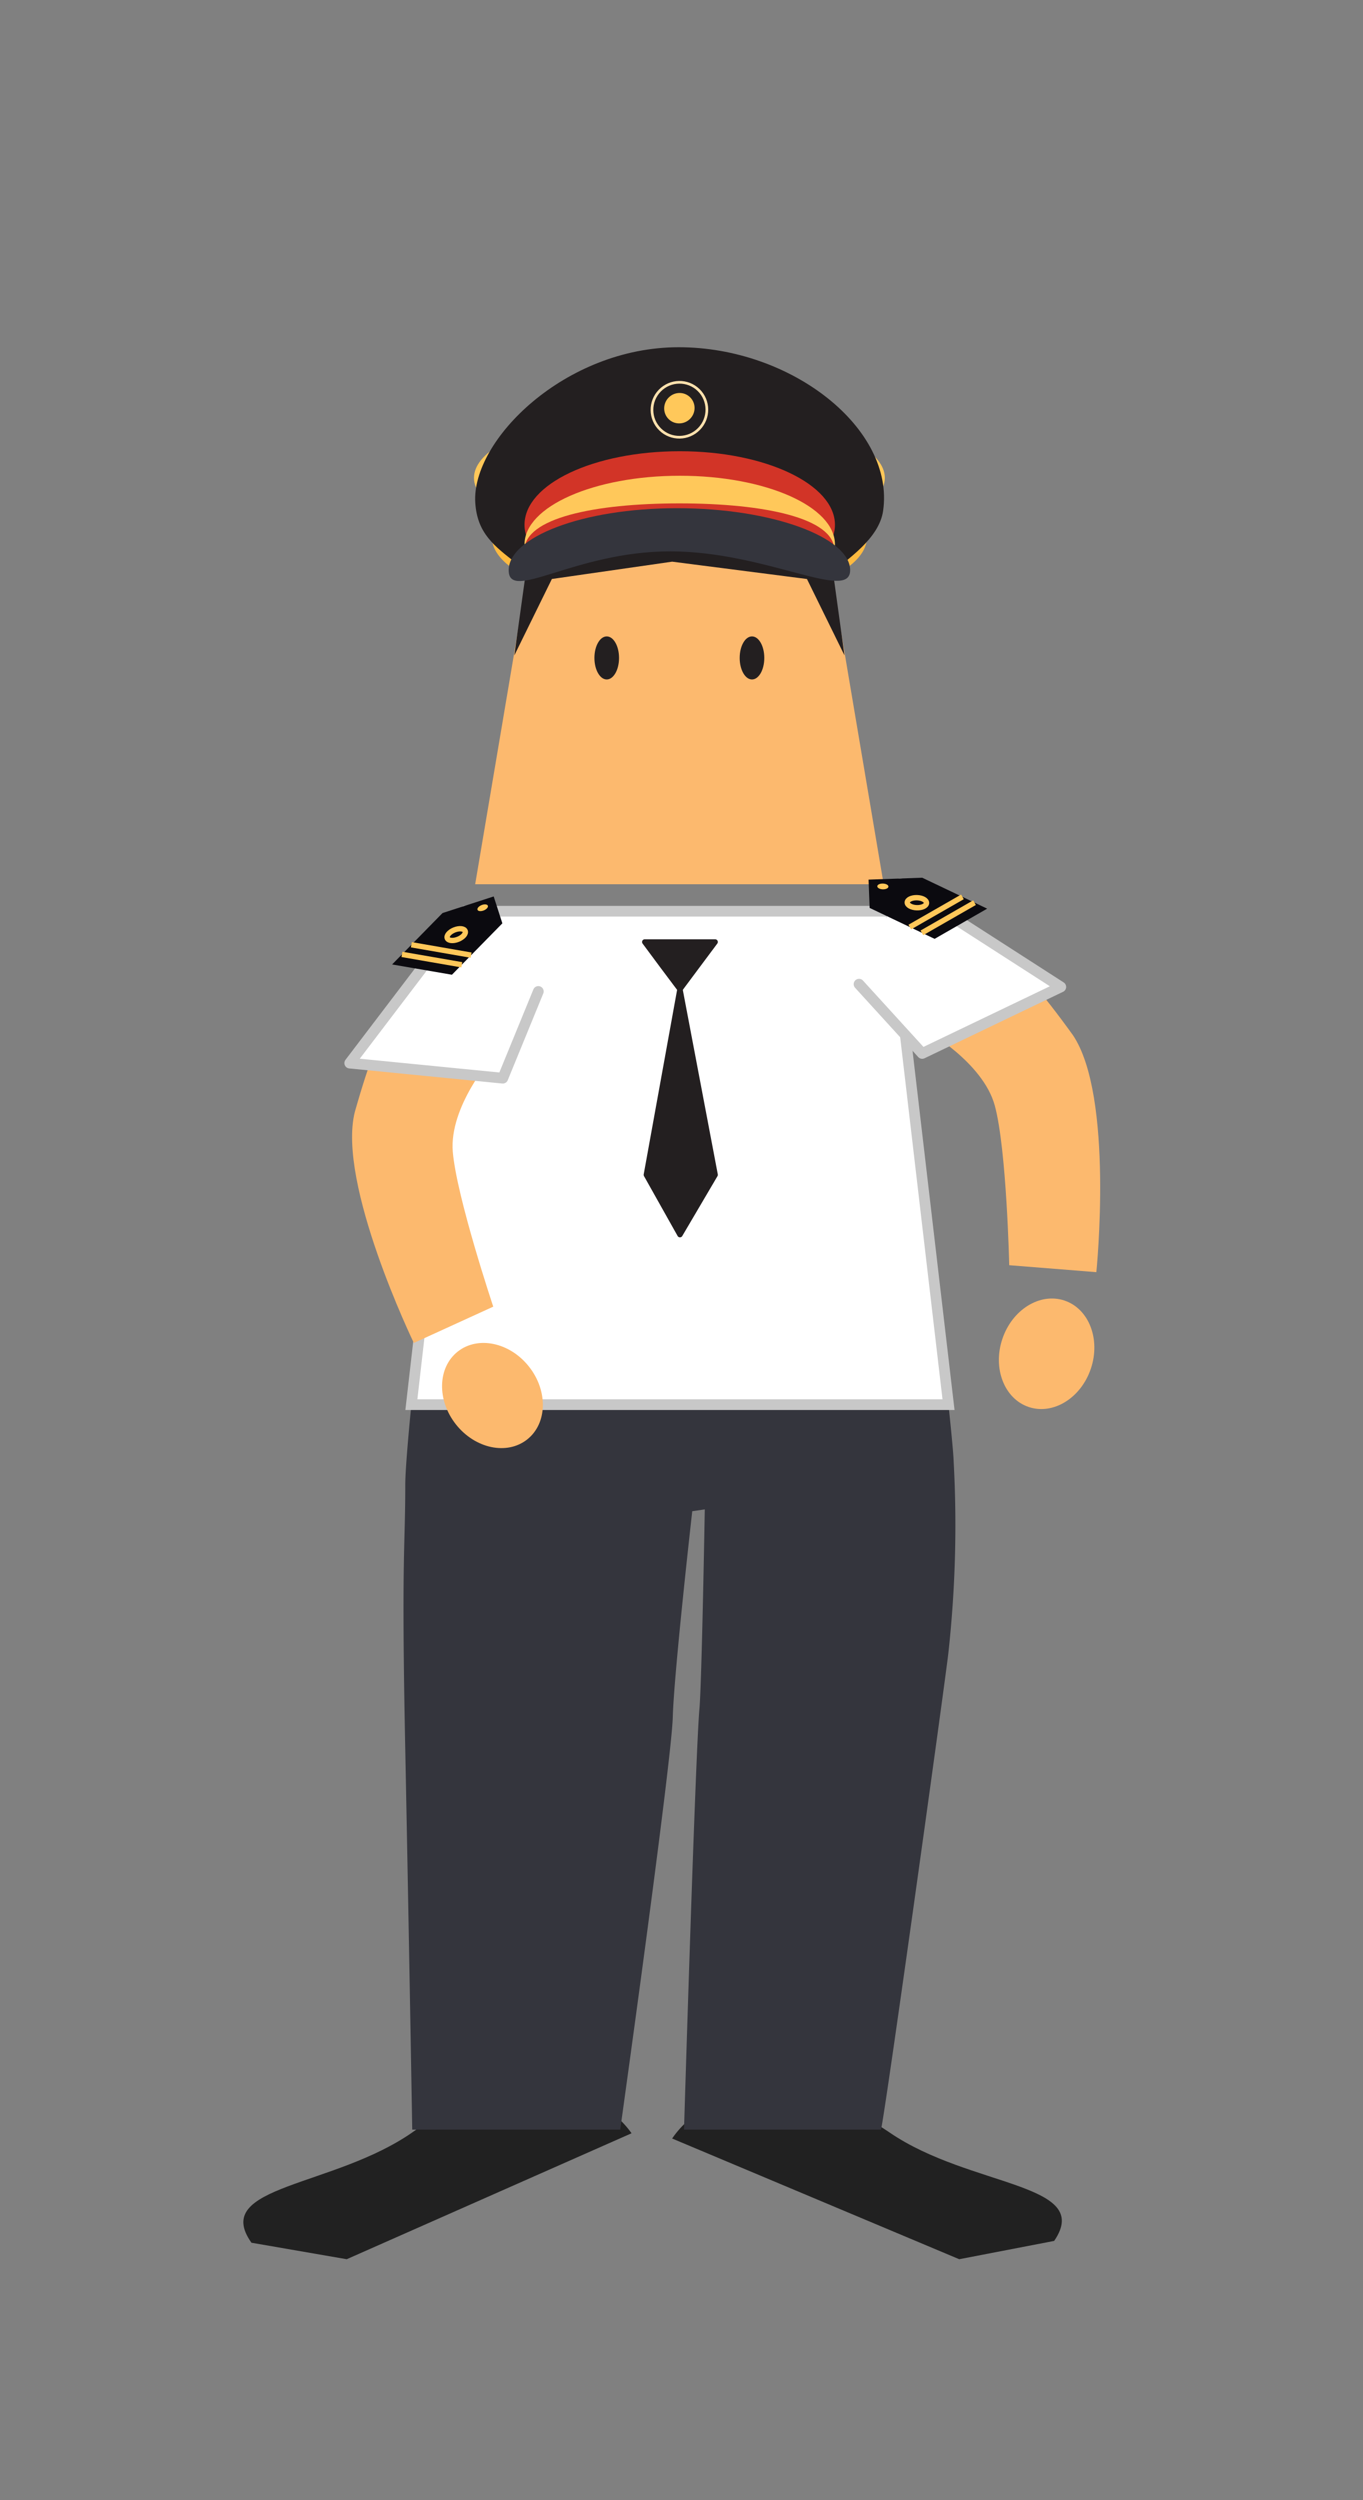 <svg xmlns="http://www.w3.org/2000/svg" viewBox="0 0 127.33 233.43"><rect x="0" y="0" width="127.33" height="233.43" fill="#808080" stroke="none"/><defs><style>.cls-1{fill:#f07422;}.cls-2{fill:#fdba40;}.cls-3{fill:#ffc859;}.cls-4{fill:#212121;}.cls-5{fill:#34353d;}.cls-11,.cls-13,.cls-6{fill:#231f20;}.cls-7{fill:#d23427;}.cls-8{fill:#ffc85a;}.cls-9{fill:#fcb96e;}.cls-10,.cls-16{fill:none;}.cls-10{stroke:#ffe2ae;stroke-width:0.25px;}.cls-10,.cls-11,.cls-12,.cls-16{stroke-miterlimit:10;}.cls-11,.cls-13{stroke:#231f20;}.cls-11,.cls-13,.cls-16{stroke-width:0.5px;}.cls-12,.cls-14{fill:#fff;stroke:#c8c8c8;}.cls-13,.cls-14{stroke-linejoin:round;}.cls-14{stroke-linecap:round;}.cls-15{fill:#0b0a0f;}.cls-16{stroke:#ffc85a;}</style></defs><title>BFL_5</title><g id="Layer_2" data-name="Layer 2"><ellipse class="cls-1" cx="63.47" cy="55.33" rx="13.75" ry="4.32"/><ellipse class="cls-2" cx="63.47" cy="50.15" rx="17.52" ry="6.4"/><ellipse class="cls-3" cx="63.47" cy="44.62" rx="19.19" ry="6.4"/><path class="cls-4" d="M59,199.18c-3.81-5.37-12.92-5.45-20.34-.18s-19,5-15.17,10.4l8.9,1.54Z"/><path class="cls-4" d="M62.79,199.67c3.71-5.44,12.81-5.69,20.33-.55s19.07,4.68,15.36,10.11l-8.87,1.71Z"/><path class="cls-5" d="M64.67,141.1s-1.7,15-1.82,19.24-4.91,38.5-4.91,38.5H38.51s-.28-16.84-.65-35.45c-.37-18.3,0-18.69,0-24.76s5.86-53.55,5.86-53.55h39.5s5.77,47.44,5.87,51.39a109.16,109.16,0,0,1-.5,17.92c-.38,3.25-6.16,44.84-6.3,44.45H63.9s1.06-35.05,1.44-39.28c.22-2.5.5-18.63.5-18.63Z"/><path class="cls-6" d="M48.32,52.65c-2.2-1.69-3.74-2.88-3.92-5.71-.37-5.83,8.39-14.52,19-14.52S83.6,40.07,82.5,47.69c-.37,2.62-3.37,4.55-5,5.92L63.47,43Z"/><path class="cls-7" d="M78,49c0,3.8-6.5,5.85-14.51,5.85S49,52.82,49,49s6.5-6.87,14.51-6.87S78,45.23,78,49Z"/><path class="cls-8" d="M78,50.83c0,3.54-6.5,5.38-14.51,5.38S49,54.37,49,50.83s6.5-6.41,14.51-6.41S78,47.29,78,50.83Z"/><path class="cls-7" d="M77.94,51.36c0,3-6.48,5.38-14.47,5.38S49,54.33,49,51.36,55.48,47,63.47,47,77.94,48.39,77.94,51.36Z"/><polygon class="cls-9" points="82.55 82.56 44.39 82.56 49.66 51.35 77.28 51.35 82.55 82.56"/><ellipse class="cls-8" cx="63.47" cy="38.11" rx="1.43" ry="1.41" transform="translate(-8.33 56.17) rotate(-45.1)"/><ellipse class="cls-10" cx="63.47" cy="38.25" rx="2.57" ry="2.56" transform="translate(-8.22 57.02) rotate(-45.74)"/><polygon class="cls-11" points="49.69 51.19 48.51 59.69 51.39 53.83 62.79 52.19 75.55 53.83 78.43 59.69 77.28 51.35 49.69 51.19"/><ellipse class="cls-6" cx="56.68" cy="61.43" rx="1.15" ry="2.01"/><ellipse class="cls-6" cx="70.25" cy="61.43" rx="1.15" ry="2.01"/><path class="cls-5" d="M79.42,53.24c0,3-7.88-1.76-16.81-1.76s-15.09,4.81-15.09,1.76,6.8-5.79,15.73-5.79S79.42,50.19,79.42,53.24Z"/><polygon class="cls-12" points="43.72 85.08 83.22 85.08 88.61 131.15 38.43 131.15 43.72 85.08"/><polygon class="cls-13" points="63.52 92.36 61.87 90.16 60.23 87.95 63.52 87.95 66.81 87.95 65.16 90.16 63.52 92.36"/><polygon class="cls-13" points="63.52 92.36 60.38 109.69 63.52 115.28 66.81 109.69 63.52 92.36"/><path class="cls-9" d="M36.69,96.08,46,98.7s-4.06,4.62-3.7,8.85S46.08,122,46.08,122l-7.42,3.39s-7.21-14.9-5.51-21.58C36,93.77,36.69,96.08,36.69,96.08Z"/><ellipse class="cls-9" cx="46.01" cy="130.3" rx="4.35" ry="5.23" transform="translate(-70.95 56.7) rotate(-38.37)"/><polyline class="cls-14" points="43.46 85.08 32.67 99.26 46.97 100.67 50.29 92.57"/><polygon class="cls-15" points="46.93 86.21 42.22 91.01 36.63 90.05 41.34 85.25 46.12 83.7 46.93 86.21"/><line class="cls-16" x1="43.14" y1="90.08" x2="37.55" y2="89.11"/><line class="cls-16" x1="44.01" y1="89.18" x2="38.43" y2="88.21"/><ellipse class="cls-8" cx="45.09" cy="84.76" rx="0.52" ry="0.27" transform="translate(-28.24 22.79) rotate(-21.79)"/><ellipse class="cls-16" cx="42.62" cy="87.27" rx="0.9" ry="0.47" transform="translate(-29.35 22.05) rotate(-21.79)"/><path class="cls-9" d="M94.24,90.53l-7.81,5.63s5.39,3,6.5,7.06,1.35,14.91,1.35,14.91l8.14.65s1.67-16.47-2.21-22.16C94.08,88.14,94.24,90.53,94.24,90.53Z"/><ellipse class="cls-9" cx="97.18" cy="125.88" rx="5.23" ry="4.35" transform="matrix(0.32, -0.95, 0.95, 0.32, -52.91, 178.44)"/><polyline class="cls-14" points="84.11 82.51 99.1 92.15 86.15 98.36 80.25 91.89"/><polygon class="cls-15" points="81.24 84.77 87.31 87.66 92.22 84.84 86.15 81.95 81.14 82.13 81.24 84.77"/><line class="cls-16" x1="86.12" y1="87.1" x2="91.04" y2="84.28"/><line class="cls-16" x1="84.99" y1="86.56" x2="89.91" y2="83.74"/><ellipse class="cls-8" cx="82.47" cy="82.77" rx="0.27" ry="0.52" transform="translate(-2.83 162.61) rotate(-88.21)"/><ellipse class="cls-16" cx="85.65" cy="84.29" rx="0.47" ry="0.9" transform="translate(-1.27 167.26) rotate(-88.21)"/></g></svg>